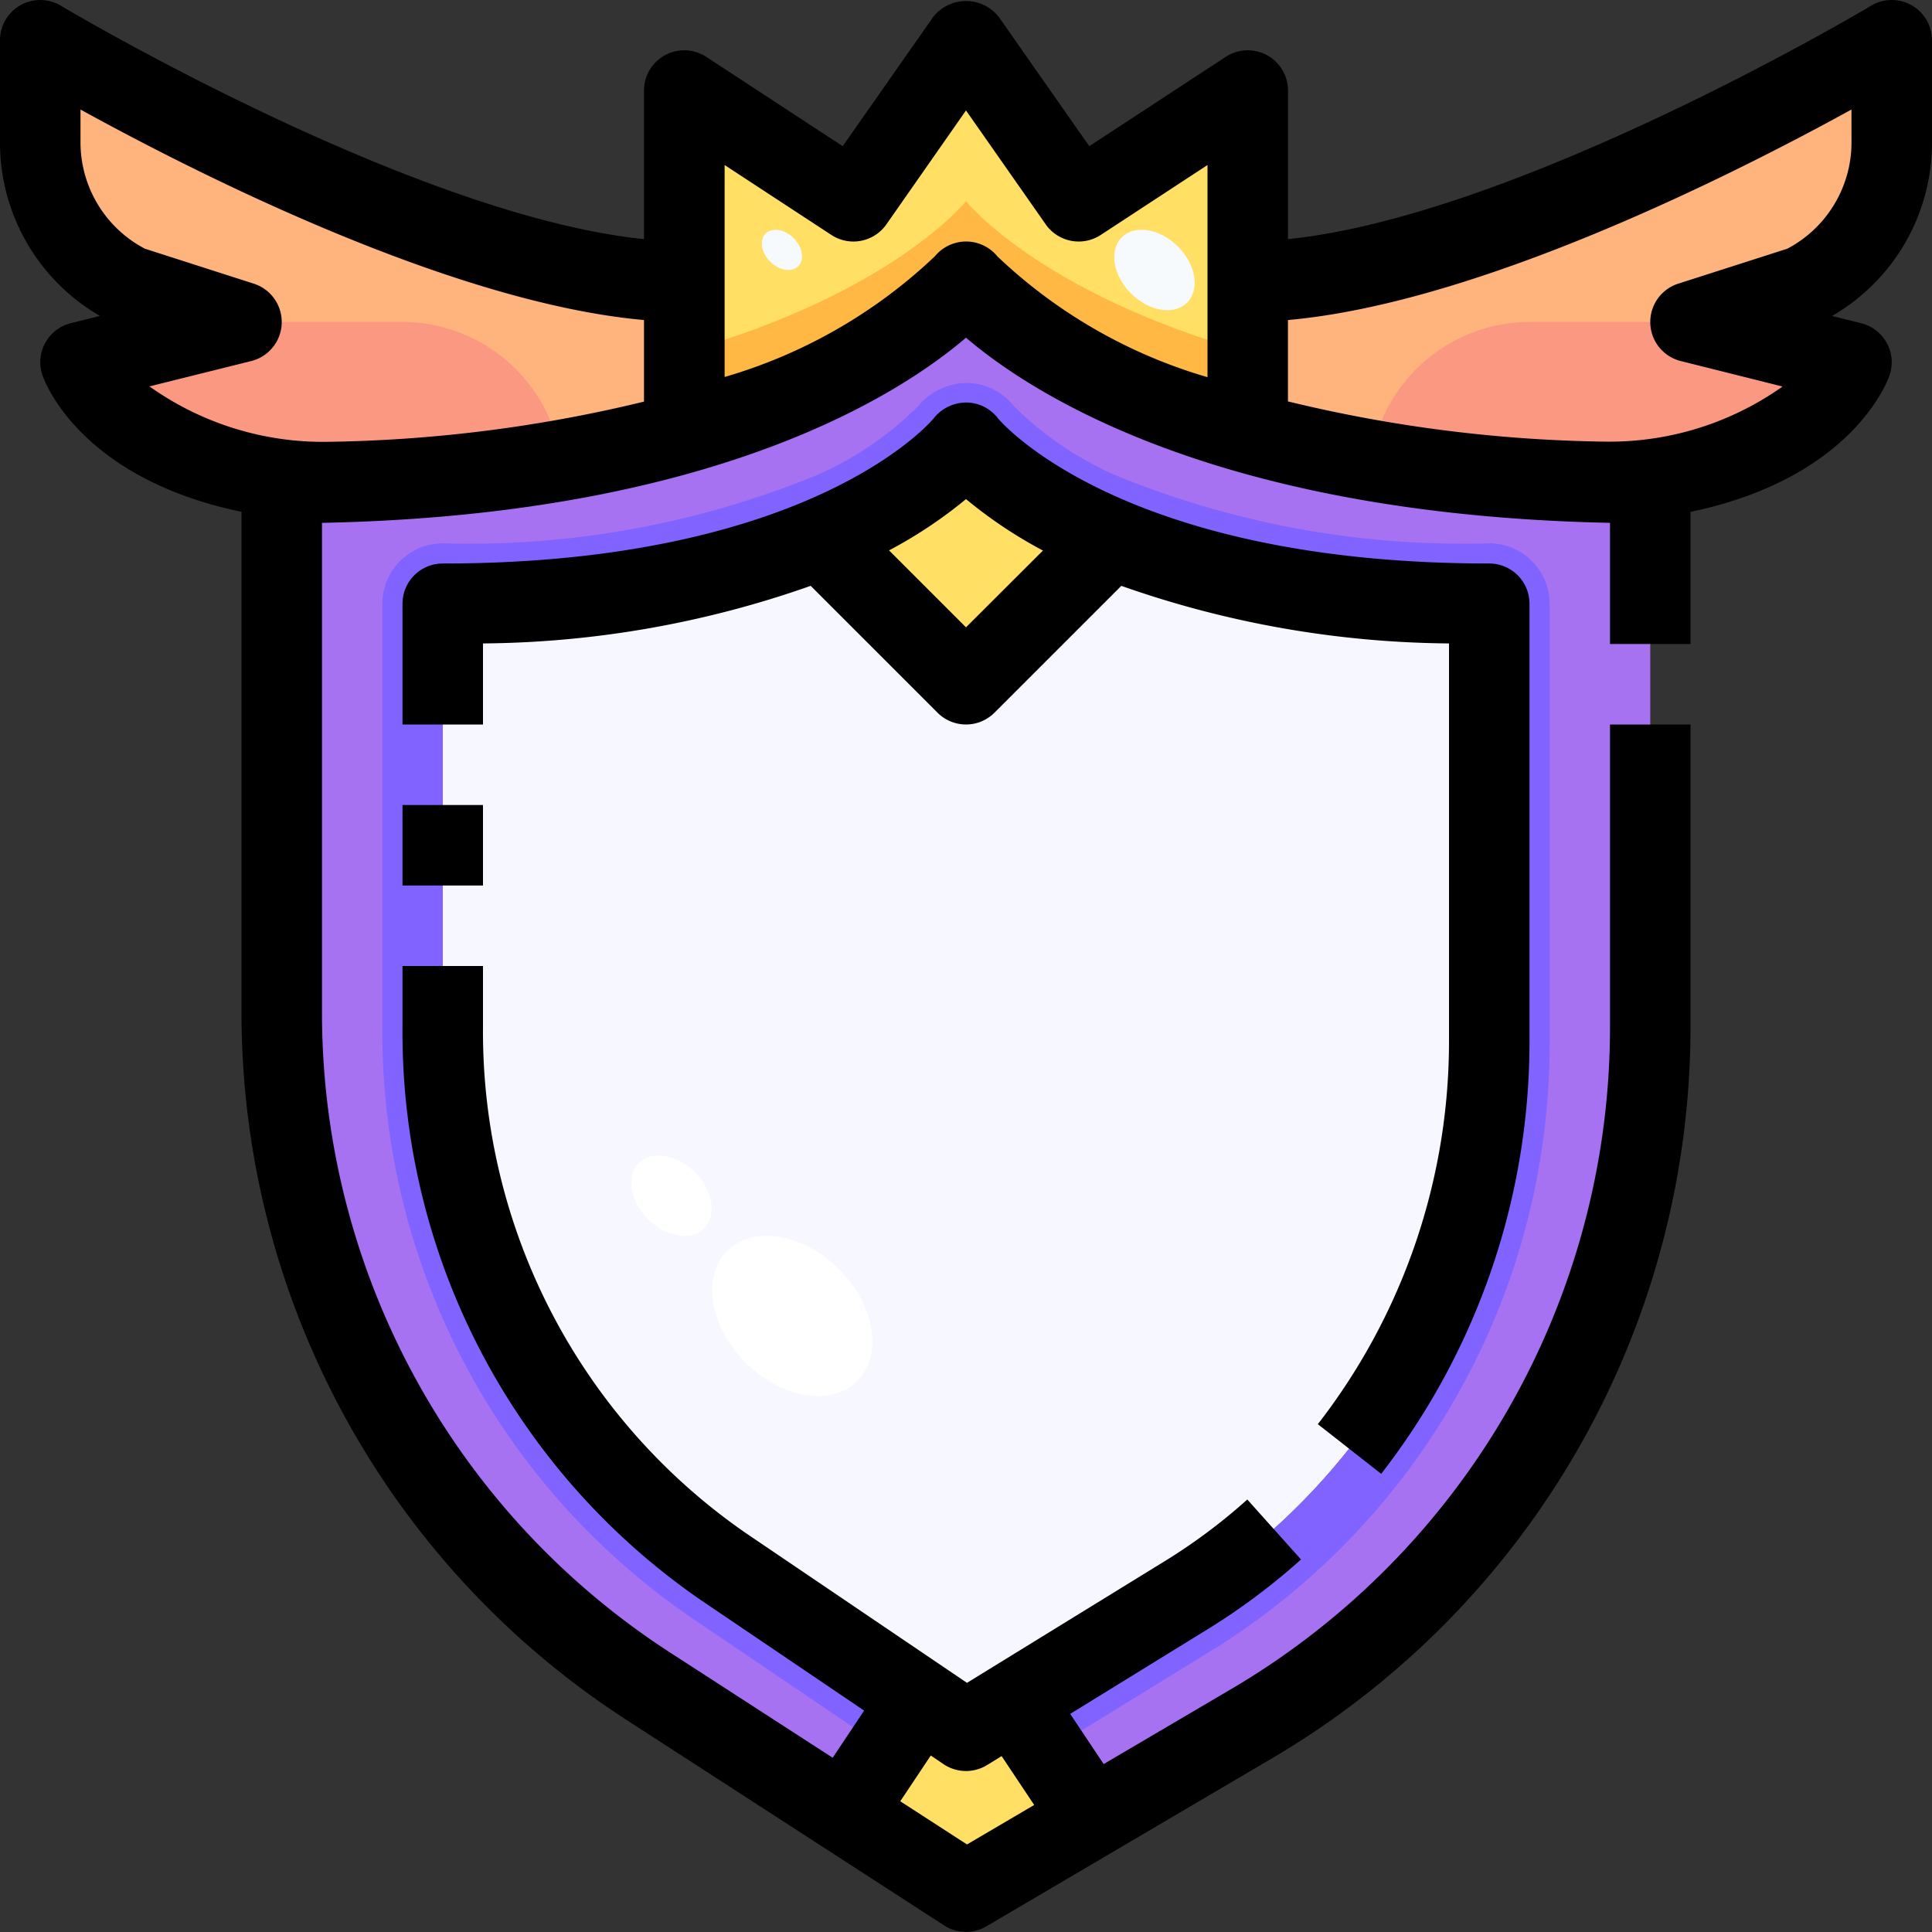 <?xml version="1.0"?>
<svg xmlns="http://www.w3.org/2000/svg" viewBox="0 0 48 48" width="512" height="512"><rect x="0" y="0" width="48" height="48" fill="#333333" stroke="none"/><g id="_23-award" data-name="23-award"><path d="M17,7v3.75a34.13,34.13,0,0,1-8.69,1.23C2.92,11.77,2,9,2,9L6,8,3.21,7.11A4.02,4.02,0,0,1,1,3.53V1S11,7,17,7Z" style="fill:#fb9881"/><path d="M46,9s-.92,2.77-6.31,2.98A34.13,34.13,0,0,1,31,10.75V7c6,0,16-6,16-6V3.53a4.02,4.02,0,0,1-2.21,3.58L42,8Z" style="fill:#fb9881"/><path d="M31,7v3.75C25.82,9.28,24,7,24,7s-1.82,2.28-7,3.75V2.25L21.2,5,24,1l2.8,4L31,2.25Z" style="fill:#ffdf64"/><path d="M25.18,42.27,24,43l-1.15-.78-4.86-3.29A16.2,16.2,0,0,1,11,25.5V15a24.021,24.021,0,0,0,9.38-1.62L24,17l3.62-3.62A24.021,24.021,0,0,0,37,15V25.85a16.152,16.152,0,0,1-7.54,13.79Z" style="fill:#f7f7ff"/><path d="M39.69,11.98c.43.01.86.02,1.31.02V25.56A19.992,19.992,0,0,1,31.14,42.8L27.1,45.17,27,45l-1.82-2.73,4.28-2.63A16.152,16.152,0,0,0,37,25.85V15a24.021,24.021,0,0,1-9.38-1.62A9.151,9.151,0,0,1,24,11a9.151,9.151,0,0,1-3.62,2.38A24.021,24.021,0,0,1,11,15V25.5a16.2,16.2,0,0,0,6.99,13.43l4.86,3.29L21,45l-.03.04-4.84-3.13A20.005,20.005,0,0,1,7,25.12V12c.45,0,.88-.01,1.31-.02A34.13,34.13,0,0,0,17,10.75C22.18,9.28,24,7,24,7s1.82,2.28,7,3.75A34.13,34.13,0,0,0,39.69,11.98Z" style="fill:#a672f1"/><path d="M24,7s1.82,2.28,7,3.75v-2C25.82,7.28,24,5,24,5s-1.82,2.28-7,3.75v2C22.18,9.28,24,7,24,7Z" style="fill:#ffb844"/><path d="M37,13.5A22.791,22.791,0,0,1,28.2,12a8.277,8.277,0,0,1-3.007-1.907,1.507,1.507,0,0,0-1.173-.578,1.58,1.58,0,0,0-1.193.559A8.2,8.2,0,0,1,19.8,12,22.8,22.8,0,0,1,11,13.5,1.5,1.5,0,0,0,9.5,15V25.5a17.625,17.625,0,0,0,7.649,14.672l6.009,4.069a1.5,1.5,0,0,0,1.632.034l5.455-3.357A17.719,17.719,0,0,0,38.5,25.85V15A1.5,1.5,0,0,0,37,13.5Zm0,12.35a16.152,16.152,0,0,1-7.54,13.79l-4.28,2.63L24,43l-1.15-.78-4.86-3.29A16.2,16.2,0,0,1,11,25.5V15a24.021,24.021,0,0,0,9.38-1.62A9.151,9.151,0,0,0,24,11a9.151,9.151,0,0,0,3.62,2.38A24.021,24.021,0,0,0,37,15Z" style="fill:#8163ff"/><polygon points="27.1 45.17 24 47 20.97 45.04 21 45 22.85 42.22 24 43 25.18 42.27 27 45 27.1 45.17" style="fill:#ffdf64"/><path d="M27.62,13.38,24,17l-3.62-3.62A9.151,9.151,0,0,0,24,11,9.151,9.151,0,0,0,27.62,13.38Z" style="fill:#ffdf64"/><path d="M21.512,14.512,24,17l2.488-2.488A13.106,13.106,0,0,1,24,13.04,13.106,13.106,0,0,1,21.512,14.512Z" style="fill:none"/><path d="M47,3.53V1S37,7,31,7v3.75a28.308,28.308,0,0,0,3.056.7A3.987,3.987,0,0,1,38,8h4l2.79-.89A4.02,4.02,0,0,0,47,3.53Z" style="fill:#ffb37d"/><path d="M1,3.53V1S11,7,17,7v3.75a28.308,28.308,0,0,1-3.056.7A3.987,3.987,0,0,0,10,8H6L3.21,7.11A4.02,4.02,0,0,1,1,3.53Z" style="fill:#ffb37d"/><ellipse cx="28.682" cy="6.708" rx="0.825" ry="1.148" transform="translate(3.663 22.254) rotate(-45.02)" style="fill:#f6fafd"/><ellipse cx="16.682" cy="29.708" rx="0.825" ry="1.148" transform="translate(-16.124 20.508) rotate(-45.02)" style="fill:#fff"/><ellipse cx="19.427" cy="6.208" rx="0.413" ry="0.574" transform="translate(1.303 15.562) rotate(-45.02)" style="fill:#f6fafd"/><ellipse cx="19.684" cy="32.695" rx="1.642" ry="2.286" transform="translate(-17.356 23.507) rotate(-45.02)" style="fill:#fff"/><path d="M48,3.528V1A1,1,0,0,0,46.485.143C46.393.2,37.727,5.357,32,5.941V2.25a1,1,0,0,0-1.548-.837L27.063,3.632,24.819.427a1.036,1.036,0,0,0-1.638,0L20.937,3.632,17.548,1.413A1,1,0,0,0,16,2.25V5.941C10.273,5.357,1.607.2,1.515.143A1,1,0,0,0,0,1V3.528A4.971,4.971,0,0,0,2.483,7.849l-.725.181a1,1,0,0,0-.706,1.286c.039.118.9,2.559,4.948,3.4v12.4a20.926,20.926,0,0,0,9.592,17.632l7.865,5.089a1,1,0,0,0,1.05.022l7.14-4.2A21.082,21.082,0,0,0,42,25.562V18H40v7.562a19.075,19.075,0,0,1-9.366,16.376l-3.214,1.89-.831-1.247,3.394-2.09a16.3,16.3,0,0,0,2.34-1.746l-1.334-1.49a14.218,14.218,0,0,1-2.053,1.533L24.025,41.81,18.546,38.1A15.139,15.139,0,0,1,12,25.5V24H10v1.5a17.135,17.135,0,0,0,7.425,14.262l4.044,2.737-.781,1.172-4.01-2.595A18.927,18.927,0,0,1,8,25.119V12.99c9.679-.192,14.311-3.156,16-4.6,1.689,1.44,6.321,4.4,16,4.6V16h2V12.717c4.046-.842,4.909-3.283,4.948-3.4a1,1,0,0,0-.706-1.286l-.725-.181A4.971,4.971,0,0,0,48,3.528ZM23.125,43.615l.314.213a1,1,0,0,0,1.085.024l.361-.222.809,1.214-1.669.981-1.658-1.073ZM16,9.978a35.282,35.282,0,0,1-7.94,1v0A7.442,7.442,0,0,1,3.713,9.6L6.242,8.97a1,1,0,0,0,.064-1.922L3.6,6.179A2.985,2.985,0,0,1,2,3.528V2.721c2.876,1.584,9.231,4.806,14,5.23Zm14-.607a12.744,12.744,0,0,1-5.219-3A1.006,1.006,0,0,0,24.006,6H24a1.007,1.007,0,0,0-.772.366,12.754,12.754,0,0,1-5.225,3V4.1l2.652,1.737a1,1,0,0,0,1.368-.264L24,2.744l1.98,2.829a1,1,0,0,0,1.368.264L30,4.1ZM46,3.528a2.985,2.985,0,0,1-1.595,2.651l-2.711.869a1,1,0,0,0,.064,1.922l2.529.633a7.439,7.439,0,0,1-4.348,1.37v0a35.274,35.274,0,0,1-7.94-1V7.951c4.769-.424,11.124-3.646,14-5.23Z"/><path d="M32.741,35.383l1.574,1.234A17.512,17.512,0,0,0,38,25.849V15a1,1,0,0,0-1-1c-9.217,0-12.184-3.579-12.206-3.607A1,1,0,0,0,24.007,10a1.04,1.04,0,0,0-.8.381C23.184,10.421,20.217,14,11,14a1,1,0,0,0-1,1v3h2V15.986a25.041,25.041,0,0,0,8.141-1.431l3.152,3.152a1,1,0,0,0,1.414,0l3.152-3.152A25.041,25.041,0,0,0,36,15.986v9.863A15.5,15.5,0,0,1,32.741,35.383ZM24,15.586l-1.912-1.912A11.251,11.251,0,0,0,24,12.4a11.251,11.251,0,0,0,1.912,1.278Z"/><rect x="10" y="20" width="2" height="2"/></g></svg>
